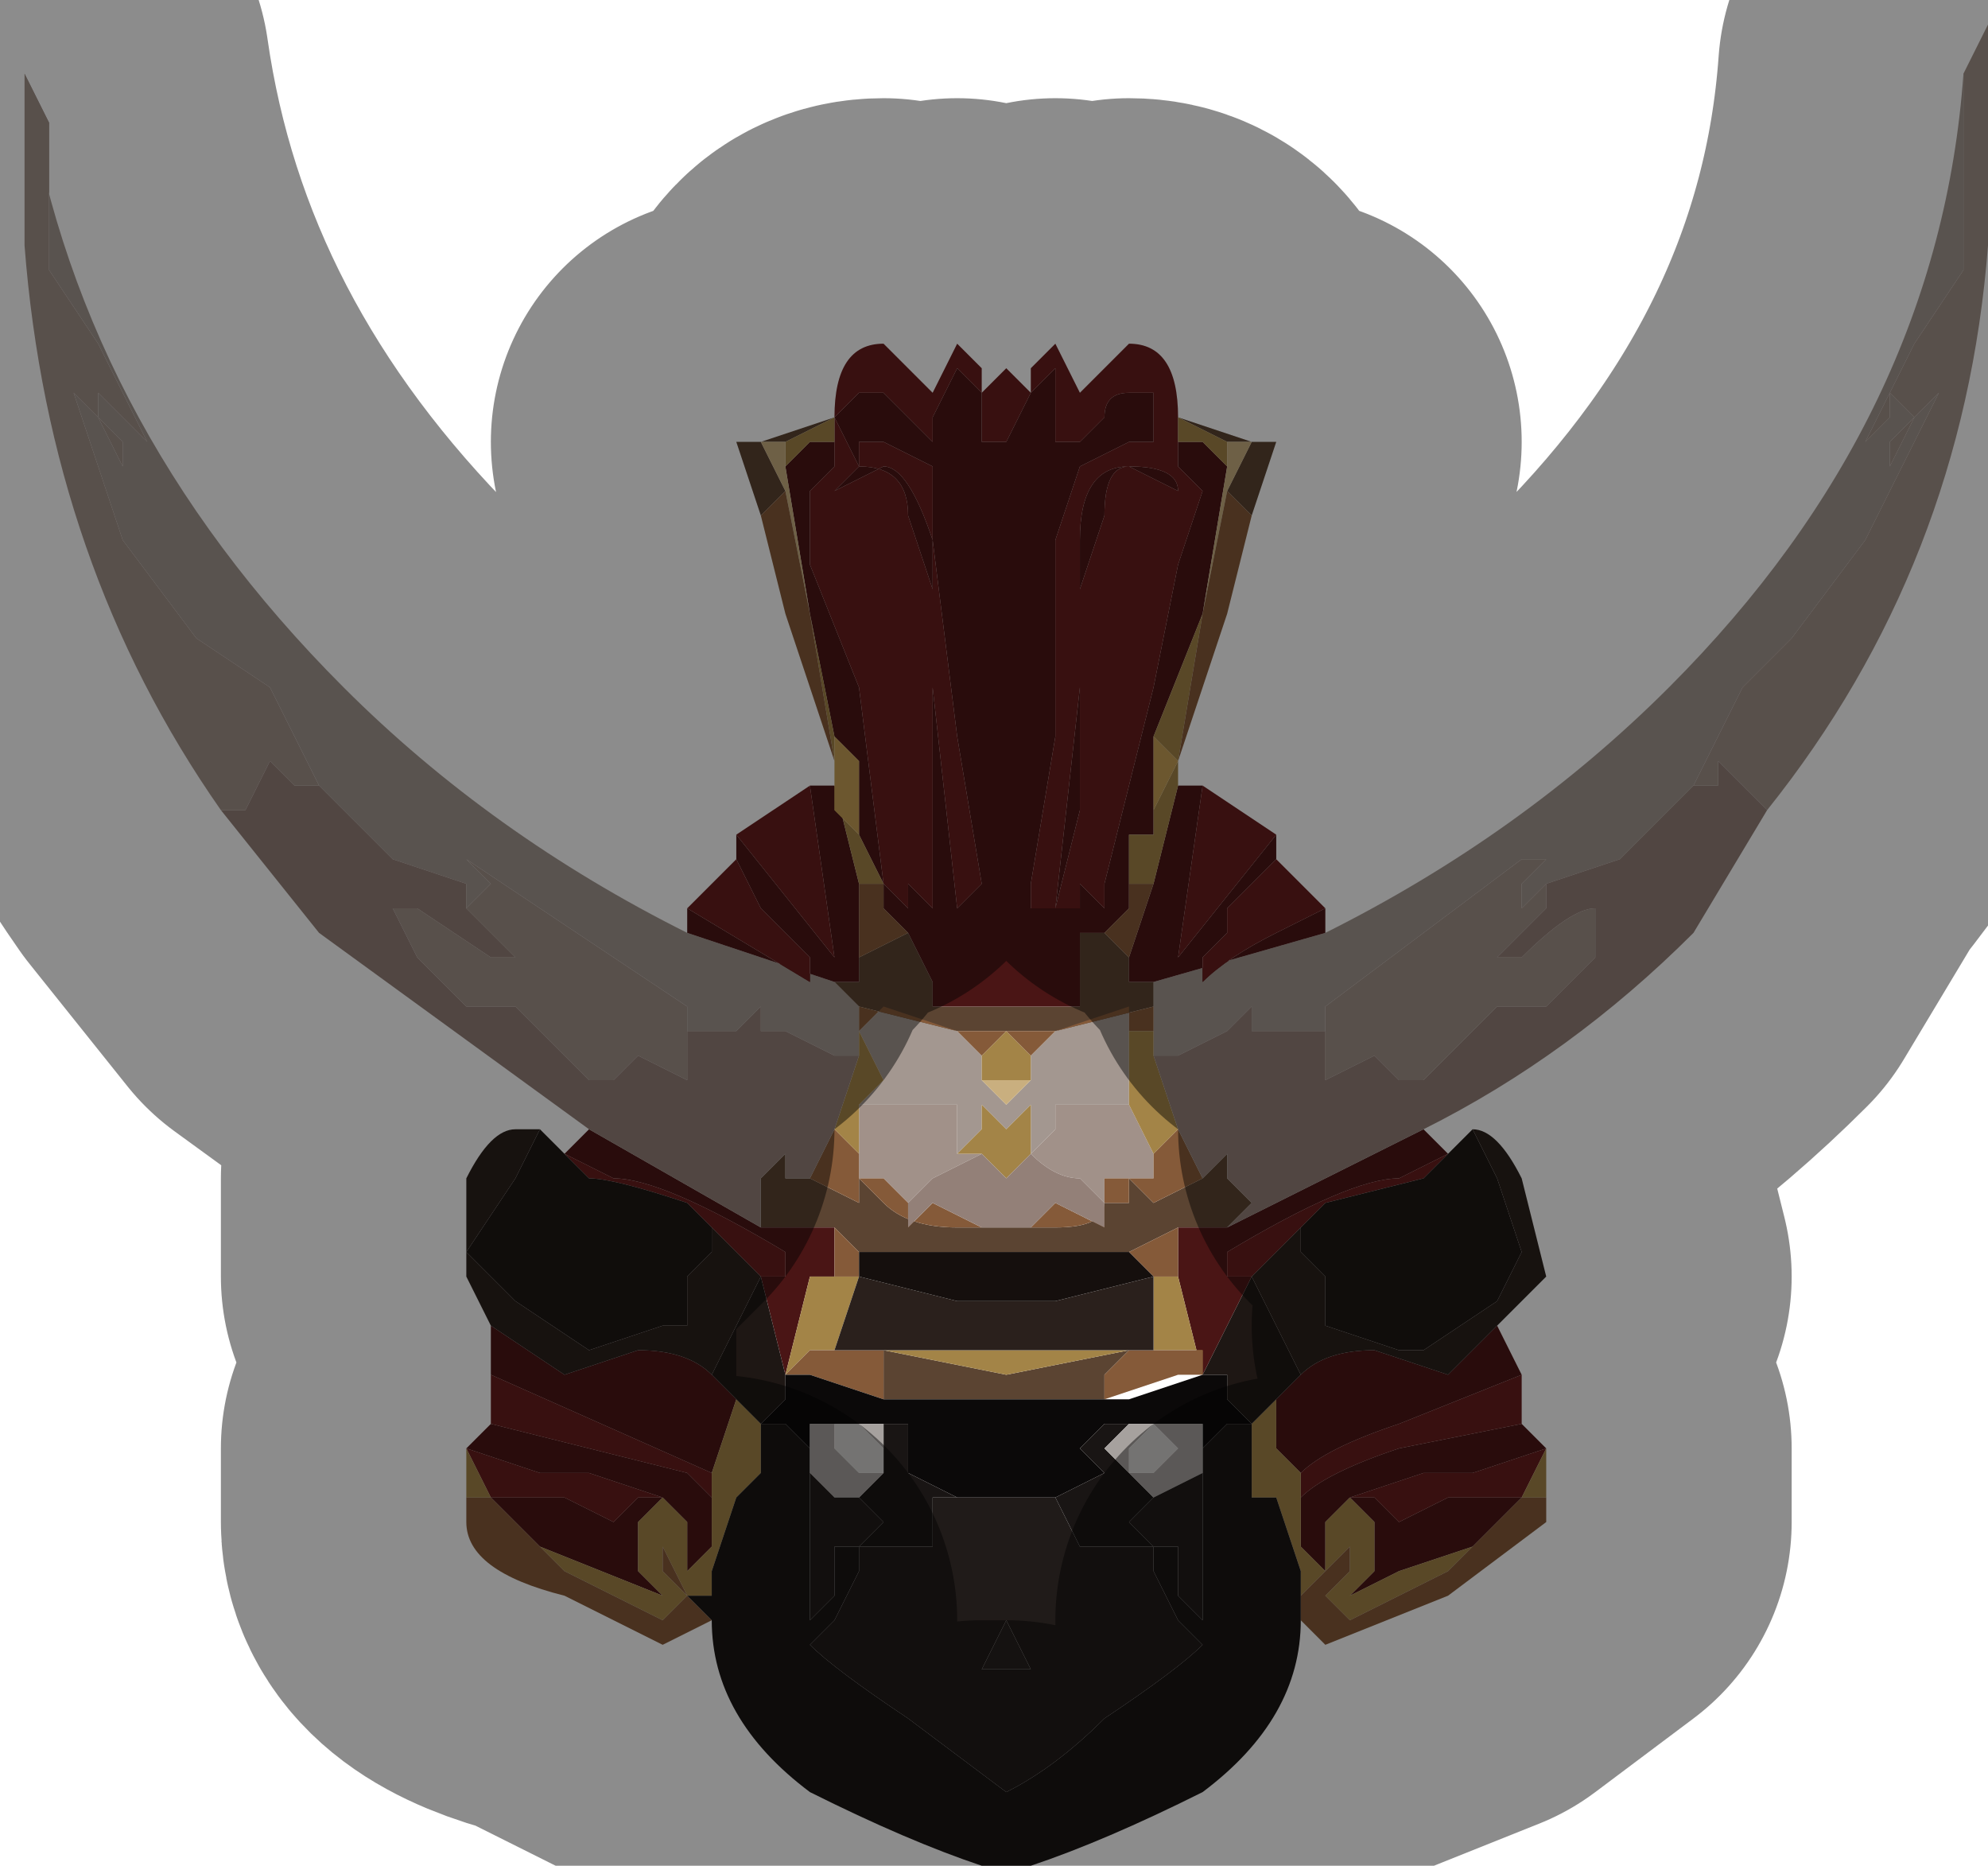 <?xml version="1.0" encoding="UTF-8" standalone="no"?>
<svg xmlns:xlink="http://www.w3.org/1999/xlink" height="3.8px" width="4.05px" xmlns="http://www.w3.org/2000/svg">
  <g transform="matrix(1.0, 0.0, 0.0, 1.0, 2.05, 1.9)">
    <path d="M1.95 -1.75 L1.95 -1.35 1.85 -1.2 1.75 -1.0 1.8 -1.05 1.8 -1.1 1.85 -1.05 1.8 -1.0 1.8 -0.95 1.85 -1.05 1.9 -1.1 1.75 -0.8 1.6 -0.6 1.5 -0.5 1.4 -0.3 1.4 -0.3 1.25 -0.15 1.1 -0.1 1.05 -0.05 1.05 -0.1 1.1 -0.15 1.05 -0.15 0.65 0.15 0.65 0.2 0.6 0.2 0.55 0.2 0.5 0.2 0.5 0.15 0.45 0.2 0.35 0.25 0.3 0.25 0.3 0.2 0.3 0.15 0.3 0.1 0.65 0.0 Q1.05 -0.2 1.35 -0.5 1.9 -1.05 1.95 -1.75 M-2.0 -1.75 Q-1.9 -1.05 -1.35 -0.5 -1.05 -0.2 -0.65 0.0 L-0.35 0.1 -0.3 0.15 -0.3 0.2 -0.3 0.2 -0.25 0.15 -0.1 0.2 -0.05 0.25 -0.05 0.3 0.0 0.35 0.0 0.4 0.0 0.35 0.05 0.3 0.05 0.25 0.1 0.2 0.25 0.15 0.25 0.2 0.25 0.35 0.2 0.35 0.15 0.35 0.1 0.35 0.05 0.35 0.1 0.35 0.1 0.4 0.05 0.45 0.0 0.5 0.0 0.5 -0.05 0.45 -0.1 0.45 -0.1 0.4 -0.1 0.35 -0.1 0.35 -0.1 0.35 -0.15 0.35 -0.15 0.35 -0.2 0.35 -0.3 0.35 -0.25 0.3 -0.3 0.2 -0.3 0.25 -0.35 0.25 -0.45 0.2 -0.5 0.2 -0.5 0.15 -0.55 0.2 -0.55 0.2 -0.6 0.2 -0.65 0.2 -0.65 0.15 -1.1 -0.15 -1.05 -0.1 -1.05 -0.1 -1.1 -0.05 -1.1 -0.1 -1.25 -0.15 -1.4 -0.3 -1.4 -0.3 -1.5 -0.5 -1.65 -0.6 -1.8 -0.8 -1.9 -1.1 -1.85 -1.05 -1.8 -0.95 -1.8 -1.0 -1.85 -1.05 -1.85 -1.1 -1.8 -1.05 -1.75 -1.0 -1.85 -1.2 -1.95 -1.35 -1.95 -1.65 -2.0 -1.75 M0.05 0.45 L0.05 0.35 0.0 0.4 -0.05 0.35 -0.05 0.4 -0.1 0.45 -0.05 0.45 0.0 0.5 0.05 0.45" fill="#a39790" fill-rule="evenodd" stroke="none"/>
    <path d="M1.4 -0.3 L1.4 -0.3 1.5 -0.5 1.6 -0.6 1.75 -0.8 1.9 -1.1 1.85 -1.05 1.8 -0.95 1.8 -1.0 1.85 -1.05 1.8 -1.1 1.8 -1.05 1.75 -1.0 1.85 -1.2 1.95 -1.35 1.95 -1.75 2.0 -1.85 2.0 -1.4 Q1.95 -0.75 1.55 -0.25 L1.55 -0.25 1.45 -0.35 1.45 -0.3 1.4 -0.3 1.4 -0.3 M0.65 0.2 L0.65 0.15 1.05 -0.15 1.1 -0.15 1.05 -0.1 1.05 -0.05 1.1 -0.1 1.1 -0.05 1.0 0.05 1.05 0.05 Q1.15 -0.05 1.2 -0.05 L1.2 0.05 1.1 0.15 1.0 0.15 0.95 0.2 0.9 0.25 0.85 0.3 0.8 0.3 0.75 0.25 0.65 0.3 0.65 0.2 M-1.6 -0.25 Q-1.95 -0.75 -2.0 -1.4 L-2.0 -1.75 -1.95 -1.65 -1.95 -1.35 -1.85 -1.2 -1.75 -1.0 -1.8 -1.05 -1.85 -1.1 -1.85 -1.05 -1.8 -1.0 -1.8 -0.95 -1.85 -1.05 -1.9 -1.1 -1.8 -0.8 -1.65 -0.6 -1.5 -0.5 -1.4 -0.3 -1.4 -0.3 -1.4 -0.3 -1.45 -0.3 -1.5 -0.35 -1.55 -0.25 -1.6 -0.25 M0.05 0.45 L0.1 0.4 0.1 0.35 0.05 0.35 0.1 0.35 0.15 0.35 0.2 0.35 0.25 0.35 0.3 0.45 0.3 0.5 0.25 0.5 Q0.25 0.5 0.2 0.5 L0.2 0.55 0.15 0.5 Q0.1 0.5 0.05 0.45 M-0.05 0.45 L-0.15 0.5 -0.15 0.5 -0.2 0.55 -0.2 0.55 -0.25 0.5 -0.25 0.5 -0.3 0.5 -0.3 0.45 -0.3 0.35 -0.2 0.35 -0.15 0.35 -0.15 0.35 -0.1 0.35 -0.1 0.35 -0.1 0.35 -0.1 0.4 -0.1 0.45 -0.05 0.45 -0.05 0.45 M-1.1 -0.1 L-1.1 -0.05 -1.05 -0.1 -1.05 -0.1 -1.1 -0.15 -0.65 0.15 -0.65 0.2 -0.65 0.3 -0.75 0.25 -0.8 0.3 -0.85 0.3 -0.9 0.25 -0.95 0.2 -1.0 0.15 -1.1 0.15 -1.2 0.05 -1.25 -0.05 -1.2 -0.05 -1.05 0.05 -1.0 0.05 -1.1 -0.05 -1.1 -0.1" fill="#a19189" fill-rule="evenodd" stroke="none"/>
    <path d="M0.3 0.1 L0.3 0.15 0.1 0.2 0.0 0.2 -0.1 0.2 -0.3 0.15 -0.35 0.1 -0.3 0.1 -0.3 0.05 -0.2 0.0 -0.2 0.0 -0.15 0.1 -0.15 0.15 -0.05 0.15 0.0 0.15 0.05 0.15 0.15 0.15 0.15 0.0 0.2 0.0 0.2 0.0 0.25 0.05 0.25 0.1 0.3 0.1 M0.35 -1.05 L0.5 -1.0 0.55 -1.0 0.55 -1.0 0.5 -0.85 0.45 -0.9 0.5 -1.0 0.5 -1.0 0.45 -1.0 0.35 -1.05 0.35 -1.05 M-0.5 -0.85 L-0.55 -1.0 -0.55 -1.0 -0.5 -1.0 -0.35 -1.05 -0.45 -1.0 -0.5 -1.0 -0.5 -1.0 -0.45 -0.9 -0.5 -0.85 M-0.4 0.5 L-0.3 0.55 -0.3 0.5 -0.25 0.55 -0.25 0.55 Q-0.2 0.6 -0.1 0.6 L0.0 0.6 0.1 0.6 Q0.2 0.6 0.2 0.55 L0.25 0.55 Q0.25 0.5 0.25 0.5 L0.3 0.55 0.4 0.5 0.45 0.45 0.45 0.5 0.5 0.55 0.45 0.6 0.35 0.6 0.25 0.65 0.1 0.65 0.0 0.65 -0.1 0.65 -0.3 0.65 -0.35 0.6 -0.5 0.6 -0.5 0.5 -0.45 0.45 -0.45 0.5 -0.4 0.5 M-0.25 0.85 L0.0 0.9 0.25 0.85 0.2 0.9 0.2 0.95 -0.15 0.95 -0.25 0.95 -0.25 0.85" fill="#5b4432" fill-rule="evenodd" stroke="none"/>
    <path d="M0.65 0.0 L0.3 0.1 0.25 0.1 0.25 0.05 0.3 -0.1 0.35 -0.3 0.4 -0.3 0.4 -0.3 0.35 0.05 0.55 -0.2 0.55 -0.15 0.45 -0.05 0.45 0.0 0.4 0.05 0.4 0.1 Q0.45 0.05 0.55 0.0 L0.65 -0.05 0.65 0.0 M-0.35 -1.0 L-0.35 -0.95 -0.4 -0.9 -0.4 -0.75 -0.3 -0.5 -0.25 -0.1 -0.2 -0.05 -0.2 -0.1 -0.15 -0.05 -0.15 -0.25 -0.15 -0.7 -0.2 -0.85 Q-0.2 -0.95 -0.3 -0.95 L-0.35 -0.9 -0.25 -0.95 Q-0.2 -0.95 -0.15 -0.8 L-0.15 -0.5 -0.1 -0.05 -0.1 -0.05 -0.1 -0.05 -0.05 -0.1 -0.1 -0.4 -0.15 -0.8 -0.15 -0.95 -0.25 -1.0 -0.3 -1.0 -0.3 -0.95 -0.35 -1.05 -0.3 -1.1 -0.25 -1.1 -0.2 -1.05 -0.15 -1.0 -0.15 -1.0 -0.15 -1.05 -0.1 -1.15 -0.05 -1.1 -0.05 -1.0 0.0 -1.0 0.0 -1.1 0.0 -1.0 0.0 -1.0 0.05 -1.1 0.1 -1.15 Q0.1 -1.15 0.1 -1.05 L0.1 -1.0 0.15 -1.0 0.2 -1.05 Q0.2 -1.1 0.25 -1.1 L0.3 -1.1 0.3 -0.95 0.3 -1.0 0.25 -1.0 0.15 -0.95 0.1 -0.8 0.1 -0.4 0.05 -0.1 0.05 -0.05 0.1 -0.05 0.1 -0.05 0.15 -0.5 0.15 -0.8 Q0.15 -0.95 0.25 -0.95 L0.35 -0.9 Q0.35 -0.95 0.25 -0.95 0.2 -0.95 0.2 -0.85 L0.15 -0.7 0.15 -0.25 0.1 -0.05 0.15 -0.05 0.15 -0.1 0.2 -0.05 0.2 -0.1 0.3 -0.5 0.35 -0.75 0.4 -0.9 0.35 -0.95 0.35 -1.0 0.4 -1.0 0.45 -0.95 0.45 -0.95 0.4 -0.65 0.3 -0.4 0.3 -0.35 0.3 -0.2 0.25 -0.2 0.25 -0.1 0.25 -0.05 0.2 0.0 0.2 0.0 0.15 0.0 0.15 0.15 0.05 0.15 0.0 0.15 -0.05 0.15 -0.15 0.15 -0.15 0.1 -0.2 0.0 -0.2 0.0 -0.25 -0.05 -0.25 -0.1 -0.3 -0.2 -0.3 -0.2 -0.3 -0.35 -0.35 -0.4 -0.4 -0.65 -0.45 -0.95 -0.45 -0.95 -0.4 -1.0 -0.35 -1.0 M1.0 0.8 L1.05 0.9 0.8 1.0 Q0.65 1.05 0.6 1.1 L0.55 1.05 0.55 0.95 0.6 0.9 Q0.65 0.85 0.75 0.85 L0.9 0.9 1.0 0.8 M1.05 1.0 L1.1 1.05 0.95 1.1 0.85 1.1 0.7 1.15 0.75 1.15 0.8 1.2 0.9 1.15 1.05 1.15 0.95 1.25 0.8 1.3 0.7 1.35 0.75 1.3 0.75 1.2 0.7 1.15 0.65 1.2 0.65 1.3 0.6 1.25 0.6 1.15 Q0.65 1.1 0.8 1.05 L1.05 1.0 M-1.1 1.05 L-1.05 1.0 -0.65 1.1 -0.6 1.15 -0.6 1.15 -0.6 1.25 -0.6 1.25 -0.65 1.3 -0.65 1.2 -0.7 1.15 -0.75 1.2 -0.75 1.3 -0.7 1.35 -0.7 1.35 -0.95 1.25 -1.05 1.15 -0.9 1.15 -0.8 1.2 -0.8 1.2 -0.75 1.15 -0.7 1.15 -0.85 1.1 -0.95 1.1 -1.1 1.05 M-1.05 0.9 L-1.05 0.8 -0.9 0.9 -0.75 0.85 Q-0.65 0.85 -0.6 0.9 L-0.55 0.95 -0.55 0.95 -0.6 1.1 -1.05 0.9 M-0.9 0.45 L-0.85 0.4 -0.5 0.6 -0.35 0.6 -0.35 0.7 -0.4 0.7 -0.45 0.9 -0.5 0.7 -0.5 0.7 -0.5 0.7 -0.45 0.7 -0.45 0.65 -0.45 0.65 Q-0.7 0.5 -0.8 0.5 L-0.9 0.45 M-0.65 0.0 L-0.65 -0.05 -0.4 0.1 -0.4 0.05 -0.45 0.0 -0.5 -0.05 -0.55 -0.15 -0.55 -0.2 -0.35 0.05 -0.4 -0.3 -0.4 -0.3 -0.35 -0.3 -0.3 -0.1 -0.3 0.05 -0.3 0.1 -0.35 0.1 -0.65 0.0 M0.9 0.45 L0.8 0.5 Q0.7 0.5 0.45 0.65 L0.45 0.7 0.5 0.7 0.55 0.65 0.5 0.7 0.4 0.9 0.35 0.7 0.35 0.6 0.45 0.6 0.85 0.4 0.9 0.45 M-0.55 0.65 L-0.5 0.7 -0.55 0.65" fill="#4a1515" fill-rule="evenodd" stroke="none"/>
    <path d="M0.35 -1.05 L0.35 -1.05 0.35 -1.0 0.35 -0.95 0.4 -0.9 0.35 -0.75 0.3 -0.5 0.2 -0.1 0.2 -0.05 0.15 -0.1 0.15 -0.05 0.1 -0.05 0.15 -0.25 0.15 -0.7 0.2 -0.85 Q0.2 -0.95 0.25 -0.95 0.35 -0.95 0.35 -0.9 L0.25 -0.95 Q0.15 -0.95 0.15 -0.8 L0.15 -0.5 0.1 -0.05 0.1 -0.05 0.05 -0.05 0.05 -0.1 0.1 -0.4 0.1 -0.8 0.15 -0.95 0.25 -1.0 0.3 -1.0 0.3 -0.95 0.3 -1.1 0.25 -1.1 Q0.2 -1.1 0.2 -1.05 L0.15 -1.0 0.1 -1.0 0.1 -1.05 Q0.1 -1.15 0.1 -1.15 L0.05 -1.1 0.0 -1.0 0.0 -1.0 0.0 -1.1 0.0 -1.0 -0.05 -1.0 -0.05 -1.1 -0.1 -1.15 -0.15 -1.05 -0.15 -1.0 -0.15 -1.0 -0.2 -1.05 -0.25 -1.1 -0.3 -1.1 -0.35 -1.05 -0.3 -0.95 -0.3 -1.0 -0.25 -1.0 -0.15 -0.95 -0.15 -0.8 -0.1 -0.4 -0.05 -0.1 -0.1 -0.05 -0.1 -0.05 -0.1 -0.05 -0.15 -0.5 -0.15 -0.8 Q-0.2 -0.95 -0.25 -0.95 L-0.35 -0.9 -0.3 -0.95 Q-0.2 -0.95 -0.2 -0.85 L-0.15 -0.7 -0.15 -0.25 -0.15 -0.05 -0.2 -0.1 -0.2 -0.05 -0.25 -0.1 -0.3 -0.5 -0.4 -0.75 -0.4 -0.9 -0.35 -0.95 -0.35 -1.0 -0.35 -1.05 Q-0.35 -1.2 -0.25 -1.2 L-0.2 -1.15 -0.15 -1.1 -0.15 -1.1 -0.1 -1.2 -0.05 -1.15 -0.05 -1.1 0.0 -1.15 0.05 -1.1 0.05 -1.15 0.1 -1.2 0.15 -1.1 0.2 -1.15 0.25 -1.2 Q0.35 -1.2 0.35 -1.05 M0.4 -0.3 L0.55 -0.2 0.35 0.05 0.4 -0.3 M0.55 -0.15 L0.65 -0.05 0.55 0.0 Q0.45 0.05 0.4 0.1 L0.4 0.05 0.45 0.0 0.45 -0.05 0.55 -0.15 M1.05 0.9 L1.05 1.0 0.8 1.05 Q0.65 1.1 0.6 1.15 L0.6 1.1 Q0.65 1.05 0.8 1.0 L1.05 0.9 M-1.1 1.05 L-1.1 1.05 -0.95 1.1 -0.85 1.1 -0.7 1.15 -0.75 1.15 -0.8 1.2 -0.8 1.2 -0.9 1.15 -1.05 1.15 -1.1 1.05 M-1.05 1.0 L-1.05 0.9 -0.6 1.1 -0.6 1.15 -0.6 1.15 -0.65 1.1 -1.05 1.0 M-0.9 0.45 L-0.9 0.45 -0.8 0.5 Q-0.7 0.5 -0.45 0.65 L-0.45 0.65 -0.45 0.7 -0.5 0.7 -0.5 0.7 -0.55 0.65 -0.6 0.6 -0.65 0.55 Q-0.8 0.5 -0.85 0.5 L-0.9 0.45 M-0.65 -0.05 L-0.55 -0.15 -0.5 -0.05 -0.45 0.0 -0.4 0.05 -0.4 0.1 -0.65 -0.05 M-0.55 -0.2 L-0.4 -0.3 -0.35 0.05 -0.55 -0.2 M1.1 1.05 L1.05 1.15 0.9 1.15 0.8 1.2 0.75 1.15 0.7 1.15 0.85 1.1 0.95 1.1 1.1 1.05 M0.9 0.45 L0.85 0.5 0.65 0.55 0.6 0.6 0.55 0.65 0.5 0.7 0.45 0.7 0.45 0.65 Q0.7 0.5 0.8 0.5 L0.9 0.45" fill="#661d1d" fill-rule="evenodd" stroke="none"/>
    <path d="M0.3 0.2 L0.3 0.25 0.35 0.4 0.3 0.45 0.25 0.35 0.25 0.2 0.3 0.2 M0.35 -1.05 L0.45 -1.0 0.45 -0.95 0.4 -1.0 0.35 -1.0 0.35 -1.05 M0.35 -0.35 L0.35 -0.3 0.3 -0.1 0.25 -0.1 0.25 -0.2 0.3 -0.2 0.3 -0.25 0.35 -0.35 0.35 -0.35 0.3 -0.4 0.4 -0.65 0.35 -0.35 M0.4 -0.65 L0.4 -0.65 M-0.35 -1.05 L-0.35 -1.0 -0.4 -1.0 -0.45 -0.95 -0.45 -1.0 -0.35 -1.05 M-0.4 -0.65 L-0.35 -0.4 -0.35 -0.35 -0.35 -0.35 -0.4 -0.65 -0.4 -0.65 M-0.3 -0.2 L-0.3 -0.2 -0.25 -0.1 -0.3 -0.1 -0.35 -0.3 -0.35 -0.35 -0.35 -0.25 -0.3 -0.2 M1.1 1.05 L1.1 1.15 1.05 1.15 0.9 1.3 0.7 1.4 0.65 1.35 0.7 1.3 0.7 1.25 0.6 1.35 0.6 1.3 0.55 1.15 0.5 1.15 0.5 1.1 0.5 1.05 0.5 1.0 0.55 0.95 0.55 1.05 0.6 1.1 0.6 1.15 0.6 1.25 0.65 1.3 0.65 1.2 0.7 1.15 0.75 1.2 0.75 1.3 0.7 1.35 0.8 1.3 0.95 1.25 1.05 1.15 1.1 1.05 M-1.1 1.15 L-1.1 1.05 -1.05 1.15 -0.95 1.25 -0.7 1.35 -0.7 1.35 -0.75 1.3 -0.75 1.2 -0.7 1.15 -0.65 1.2 -0.65 1.3 -0.6 1.25 -0.6 1.25 -0.6 1.15 -0.6 1.1 -0.55 0.95 -0.5 1.0 -0.5 1.0 -0.5 1.05 -0.5 1.1 -0.5 1.1 -0.55 1.15 -0.55 1.15 -0.6 1.3 -0.6 1.35 -0.6 1.35 -0.65 1.35 -0.7 1.25 -0.7 1.3 -0.65 1.35 -0.7 1.4 -0.9 1.3 -1.05 1.15 -1.1 1.15 M0.05 0.25 L0.05 0.3 0.0 0.3 -0.05 0.3 -0.05 0.25 -0.05 0.25 0.0 0.2 0.0 0.2 0.05 0.25 M0.0 0.4 L0.05 0.35 0.05 0.45 0.0 0.5 -0.05 0.45 -0.05 0.45 -0.05 0.45 -0.1 0.45 -0.05 0.4 -0.05 0.35 0.0 0.4 0.0 0.4 M0.35 0.7 L0.4 0.9 0.4 0.85 0.35 0.85 0.25 0.85 0.0 0.9 -0.25 0.85 -0.35 0.85 -0.4 0.85 -0.45 0.9 -0.4 0.7 -0.35 0.7 Q-0.35 0.7 -0.3 0.7 L-0.35 0.85 -0.2 0.85 -0.15 0.85 0.1 0.85 0.2 0.85 0.3 0.85 0.3 0.7 0.35 0.7 M0.6 0.75 L0.55 0.75 0.6 0.75 M-0.3 0.25 L-0.3 0.2 -0.25 0.3 -0.3 0.35 -0.3 0.45 -0.35 0.4 -0.35 0.4 -0.3 0.25 M-0.3 0.2 L-0.3 0.2 M-0.6 0.75 L-0.6 0.75 -0.6 0.75 -0.6 0.75" fill="#a38447" fill-rule="evenodd" stroke="none"/>
    <path d="M0.45 -1.0 L0.5 -1.0 0.5 -1.0 0.45 -0.9 0.4 -0.65 0.4 -0.65 0.45 -0.95 0.45 -0.95 0.45 -1.0 M0.4 -0.65 L0.4 -0.65 M-0.45 -0.95 L-0.45 -0.95 -0.4 -0.65 -0.4 -0.65 -0.45 -0.9 -0.5 -1.0 -0.5 -1.0 -0.45 -1.0 -0.45 -0.95 M0.05 0.3 L0.0 0.35 0.0 0.4 0.0 0.35 -0.05 0.3 0.0 0.3 0.05 0.3 M-0.4 -0.65 L-0.4 -0.65 M0.0 0.4 L0.0 0.4" fill="#c9af7f" fill-rule="evenodd" stroke="none"/>
    <path d="M0.3 0.15 L0.3 0.2 0.25 0.2 0.25 0.15 0.1 0.2 0.05 0.25 0.0 0.2 0.0 0.2 -0.05 0.25 -0.05 0.25 -0.1 0.2 -0.25 0.15 -0.3 0.2 -0.3 0.2 -0.3 0.2 -0.3 0.15 -0.1 0.2 0.0 0.2 0.1 0.2 0.3 0.15 M0.45 -0.9 L0.5 -0.85 0.45 -0.65 0.4 -0.5 0.35 -0.35 0.35 -0.35 0.35 -0.35 0.4 -0.65 0.4 -0.65 0.45 -0.9 M-0.25 -0.1 L-0.25 -0.05 -0.2 0.0 -0.3 0.05 -0.3 -0.1 -0.25 -0.1 M0.2 0.0 L0.25 -0.05 0.25 -0.1 0.3 -0.1 0.25 0.05 0.2 0.0 M0.35 -0.35 L0.3 -0.35 0.35 -0.35 M1.1 1.15 L1.1 1.2 0.9 1.35 0.65 1.45 0.6 1.4 0.6 1.35 0.7 1.25 0.7 1.3 0.65 1.35 0.7 1.4 0.9 1.3 1.05 1.15 1.1 1.15 M-0.6 1.4 L-0.7 1.45 -0.9 1.35 Q-1.1 1.3 -1.1 1.2 L-1.1 1.15 -1.05 1.15 -0.9 1.3 -0.7 1.4 -0.65 1.35 -0.7 1.3 -0.7 1.25 -0.65 1.35 -0.6 1.35 -0.65 1.35 -0.6 1.4 M-0.35 -0.35 L-0.35 -0.35 -0.4 -0.5 -0.45 -0.65 -0.5 -0.85 -0.45 -0.9 -0.4 -0.65 -0.4 -0.65 -0.35 -0.35 -0.35 -0.35 -0.35 -0.35 M0.3 0.45 L0.35 0.4 0.4 0.5 0.3 0.55 0.25 0.5 Q0.25 0.5 0.25 0.55 L0.2 0.55 Q0.2 0.6 0.1 0.6 L0.0 0.6 -0.1 0.6 Q-0.2 0.6 -0.25 0.55 L-0.25 0.55 -0.3 0.5 -0.3 0.55 -0.4 0.5 -0.35 0.4 -0.3 0.45 -0.3 0.5 -0.25 0.5 -0.25 0.5 -0.2 0.55 -0.2 0.6 -0.15 0.55 -0.05 0.6 0.0 0.6 0.05 0.6 0.1 0.55 0.2 0.6 0.2 0.55 0.2 0.5 Q0.25 0.5 0.25 0.5 L0.3 0.5 0.3 0.45 M-0.35 0.6 L-0.3 0.65 -0.3 0.7 Q-0.35 0.7 -0.35 0.7 L-0.35 0.6 M0.25 0.65 L0.35 0.6 0.35 0.7 0.3 0.7 0.25 0.65 M-0.45 0.9 L-0.4 0.85 -0.35 0.85 -0.25 0.85 -0.25 0.95 -0.4 0.9 -0.4 0.9 -0.4 0.9 -0.45 0.9 M0.25 0.85 L0.35 0.85 0.4 0.85 0.4 0.9 0.35 0.9 0.2 0.95 0.2 0.9 0.25 0.85 M-0.3 0.7 L-0.3 0.7 M0.5 1.05 L0.5 1.1 0.5 1.05 M-0.5 1.1 L-0.5 1.05 -0.5 1.1" fill="#855a39" fill-rule="evenodd" stroke="none"/>
    <path d="M-0.35 -0.4 L-0.3 -0.35 -0.3 -0.2 -0.35 -0.25 -0.35 -0.35 -0.35 -0.35 -0.35 -0.4 M0.3 -0.2 L0.3 -0.35 0.3 -0.4 0.35 -0.35 0.3 -0.35 0.35 -0.35 0.3 -0.25 0.3 -0.2" fill="#c49f55" fill-rule="evenodd" stroke="none"/>
    <path d="M1.4 -0.3 L1.4 -0.3 1.45 -0.3 1.45 -0.35 1.55 -0.25 1.55 -0.25 1.4 0.0 Q1.15 0.25 0.85 0.4 L0.45 0.6 0.5 0.55 0.45 0.5 0.45 0.45 0.4 0.5 0.35 0.4 0.3 0.25 0.35 0.25 0.45 0.2 0.5 0.15 0.5 0.2 0.55 0.2 0.6 0.2 0.65 0.2 0.65 0.3 0.75 0.25 0.8 0.3 0.85 0.3 0.9 0.25 0.95 0.2 1.0 0.15 1.1 0.15 1.2 0.05 1.2 -0.05 Q1.15 -0.05 1.05 0.05 L1.0 0.05 1.1 -0.05 1.1 -0.1 1.25 -0.15 1.4 -0.3 M-0.85 0.4 L-1.4 0.0 -1.6 -0.25 -1.55 -0.25 -1.5 -0.35 -1.45 -0.3 -1.4 -0.3 -1.4 -0.3 -1.25 -0.15 -1.1 -0.1 -1.1 -0.05 -1.0 0.05 -1.05 0.05 -1.2 -0.05 -1.25 -0.05 -1.2 0.05 -1.1 0.15 -1.0 0.15 -0.95 0.2 -0.9 0.25 -0.85 0.3 -0.8 0.3 -0.75 0.25 -0.65 0.3 -0.65 0.2 -0.6 0.2 -0.55 0.2 -0.55 0.2 -0.5 0.15 -0.5 0.2 -0.45 0.2 -0.35 0.25 -0.3 0.25 -0.35 0.4 -0.35 0.4 -0.4 0.5 -0.45 0.5 -0.45 0.45 -0.5 0.5 -0.5 0.6 -0.85 0.4 M-0.05 0.45 L0.0 0.5 0.0 0.5 0.05 0.45 Q0.1 0.5 0.15 0.5 L0.2 0.55 0.2 0.6 0.1 0.55 0.05 0.6 0.0 0.6 -0.05 0.6 -0.15 0.55 -0.2 0.6 -0.2 0.55 -0.2 0.55 -0.15 0.5 -0.15 0.5 -0.05 0.45 -0.05 0.45" fill="#938078" fill-rule="evenodd" stroke="none"/>
    <path d="M-0.95 0.4 L-0.9 0.45 -0.85 0.5 Q-0.8 0.5 -0.65 0.55 L-0.6 0.6 -0.6 0.65 -0.65 0.7 -0.65 0.8 -0.7 0.8 -0.7 0.8 -0.85 0.85 -0.85 0.85 -0.85 0.85 -1.0 0.75 -1.1 0.65 -1.0 0.5 -0.95 0.4 M0.6 0.6 L0.65 0.55 0.85 0.5 0.9 0.45 0.95 0.4 1.0 0.5 1.05 0.65 1.0 0.75 0.85 0.85 0.8 0.85 0.65 0.8 0.65 0.7 0.6 0.65 0.6 0.6 M0.4 0.9 L0.5 0.7 0.6 0.9 0.55 0.95 0.5 1.0 0.45 0.95 0.45 0.9 0.4 0.9 M-0.4 0.9 L-0.45 0.9 -0.45 0.95 -0.5 1.0 -0.5 1.0 -0.55 0.95 -0.55 0.95 -0.6 0.9 -0.5 0.7 -0.5 0.7 -0.45 0.9 -0.4 0.9 M-0.5 1.0 L-0.5 1.0" fill="#1e1714" fill-rule="evenodd" stroke="none"/>
    <path d="M0.95 0.4 Q1.0 0.4 1.05 0.5 L1.1 0.7 1.0 0.8 0.9 0.9 0.75 0.85 Q0.65 0.85 0.6 0.9 L0.5 0.7 0.55 0.65 0.6 0.6 0.6 0.65 0.65 0.7 0.65 0.8 0.8 0.85 0.85 0.85 1.0 0.75 1.05 0.65 1.0 0.5 0.95 0.4 M-1.05 0.8 L-1.05 0.8 -1.1 0.7 -1.1 0.5 Q-1.05 0.4 -1.0 0.4 L-0.95 0.4 -1.0 0.5 -1.1 0.65 -1.0 0.75 -0.85 0.85 -0.85 0.85 -0.85 0.85 -0.7 0.8 -0.7 0.8 -0.65 0.8 -0.65 0.7 -0.6 0.65 -0.6 0.6 -0.55 0.65 -0.5 0.7 -0.6 0.9 Q-0.65 0.85 -0.75 0.85 L-0.9 0.9 -1.05 0.8 M0.3 0.7 L0.3 0.85 0.2 0.85 0.1 0.85 -0.15 0.85 -0.2 0.85 -0.35 0.85 -0.3 0.7 -0.1 0.75 0.0 0.75 0.1 0.75 0.3 0.7 M-0.3 0.7 L-0.3 0.7 M0.6 0.75 L0.55 0.75 0.6 0.75 M-0.6 0.75 L-0.6 0.75 -0.6 0.75 -0.6 0.75" fill="#2a201c" fill-rule="evenodd" stroke="none"/>
    <path d="M0.2 0.95 L0.25 0.95 0.4 0.9 0.45 0.9 0.45 0.95 0.5 1.0 0.45 1.0 0.4 1.05 0.4 1.0 Q0.4 1.0 0.35 1.0 L0.3 1.0 0.25 1.0 0.2 1.0 0.15 1.05 0.2 1.1 0.1 1.15 -0.1 1.15 -0.1 1.15 -0.2 1.1 -0.2 1.0 -0.25 1.0 -0.25 1.0 -0.3 1.0 -0.35 1.0 -0.35 1.0 -0.4 1.0 -0.4 1.05 -0.45 1.0 -0.5 1.0 -0.45 0.95 -0.45 0.9 -0.4 0.9 -0.25 0.95 -0.15 0.95 0.2 0.95 M-0.4 0.9 L-0.4 0.9" fill="#0b0909" fill-rule="evenodd" stroke="none"/>
    <path d="M0.6 1.4 Q0.6 1.6 0.4 1.75 0.2 1.85 0.05 1.9 L0.0 1.9 0.0 1.9 -0.05 1.9 -0.05 1.9 Q-0.2 1.85 -0.4 1.75 -0.6 1.6 -0.6 1.4 L-0.65 1.35 -0.6 1.35 -0.6 1.35 -0.6 1.3 -0.55 1.15 -0.55 1.15 -0.5 1.1 -0.5 1.1 -0.5 1.05 -0.5 1.0 -0.45 1.0 -0.4 1.05 -0.4 1.05 -0.4 1.1 -0.4 1.25 -0.4 1.4 -0.35 1.35 -0.35 1.25 -0.3 1.25 -0.25 1.2 -0.3 1.15 -0.3 1.15 -0.25 1.1 -0.25 1.05 -0.25 1.0 -0.3 1.0 -0.25 1.0 -0.25 1.0 -0.2 1.0 -0.2 1.1 -0.1 1.15 -0.1 1.15 -0.15 1.15 -0.15 1.25 -0.3 1.25 -0.3 1.3 -0.35 1.4 -0.4 1.45 -0.4 1.45 Q-0.35 1.5 -0.2 1.6 L0.0 1.75 Q0.1 1.7 0.2 1.6 0.35 1.5 0.4 1.45 L0.35 1.4 0.3 1.3 0.3 1.25 0.15 1.25 0.1 1.15 0.2 1.1 0.15 1.05 0.2 1.0 0.25 1.0 0.3 1.0 0.25 1.0 0.2 1.05 0.25 1.1 0.3 1.15 0.25 1.2 0.3 1.25 0.35 1.25 0.35 1.35 0.4 1.4 0.4 1.25 0.4 1.1 0.4 1.05 0.45 1.0 0.5 1.0 0.5 1.05 0.5 1.1 0.5 1.15 0.55 1.15 0.6 1.3 0.6 1.35 0.6 1.4 M-0.5 1.0 L-0.5 1.0" fill="#191514" fill-rule="evenodd" stroke="none"/>
    <path d="M-0.4 1.05 L-0.4 1.0 -0.35 1.0 -0.35 1.0 -0.3 1.0 -0.35 1.0 -0.35 1.05 -0.35 1.05 -0.3 1.1 -0.25 1.1 -0.25 1.05 -0.3 1.0 -0.25 1.0 -0.25 1.05 -0.25 1.1 -0.3 1.15 -0.3 1.15 -0.35 1.15 -0.4 1.1 -0.4 1.1 -0.4 1.05 -0.4 1.05 M0.3 1.0 L0.35 1.0 Q0.4 1.0 0.4 1.0 L0.4 1.05 0.4 1.1 0.3 1.15 0.25 1.1 0.2 1.05 0.25 1.0 0.3 1.0 0.25 1.05 0.25 1.1 Q0.25 1.1 0.3 1.1 L0.35 1.05 0.3 1.0" fill="#a6a19e" fill-rule="evenodd" stroke="none"/>
    <path d="M0.35 1.05 L0.3 1.1 Q0.25 1.1 0.25 1.1 L0.25 1.05 0.3 1.0 0.35 1.05 M-0.35 1.05 L-0.35 1.0 -0.3 1.0 -0.25 1.05 -0.25 1.1 -0.3 1.1 -0.35 1.05 -0.35 1.05" fill="#d4d2d0" fill-rule="evenodd" stroke="none"/>
    <path d="M-0.1 1.15 L-0.1 1.15 0.1 1.15 0.15 1.25 0.3 1.25 0.3 1.3 0.35 1.4 0.4 1.45 Q0.35 1.5 0.2 1.6 0.1 1.7 0.0 1.75 L-0.2 1.6 Q-0.35 1.5 -0.4 1.45 L-0.4 1.45 -0.35 1.4 -0.3 1.3 -0.3 1.25 -0.15 1.25 -0.15 1.15 -0.1 1.15 -0.1 1.15 M0.3 1.15 L0.4 1.1 0.4 1.25 0.4 1.4 0.35 1.35 0.35 1.25 0.3 1.25 0.25 1.2 0.3 1.15 M0.05 1.5 L0.0 1.4 -0.05 1.5 -0.05 1.5 0.0 1.5 0.05 1.5 M-0.4 1.1 L-0.4 1.1 -0.35 1.15 -0.3 1.15 -0.25 1.2 -0.3 1.25 -0.35 1.25 -0.35 1.35 -0.4 1.4 -0.4 1.25 -0.4 1.1" fill="#201b19" fill-rule="evenodd" stroke="none"/>
    <path d="M-0.3 0.65 L-0.1 0.65 0.0 0.65 0.1 0.65 0.25 0.65 0.3 0.7 0.1 0.75 0.0 0.75 -0.1 0.75 -0.3 0.7 -0.3 0.65" fill="#150f0d" fill-rule="evenodd" stroke="none"/>
    <path d="M0.05 1.5 L0.0 1.5 -0.05 1.5 -0.05 1.5 0.0 1.4 0.05 1.5" fill="#27211f" fill-rule="evenodd" stroke="none"/>
    <path d="M1.55 -0.25 Q1.95 -0.75 2.0 -1.4 L2.0 -1.85 1.95 -1.75 Q1.9 -1.05 1.35 -0.5 1.05 -0.2 0.65 0.0 L0.65 -0.05 0.55 -0.15 0.55 -0.2 0.4 -0.3 0.4 -0.3 0.35 -0.3 0.35 -0.35 0.35 -0.35 0.4 -0.5 0.45 -0.65 0.5 -0.85 0.55 -1.0 0.55 -1.0 0.5 -1.0 0.35 -1.05 Q0.35 -1.2 0.25 -1.2 L0.2 -1.15 0.15 -1.1 0.1 -1.2 0.05 -1.15 0.05 -1.1 0.0 -1.15 -0.05 -1.1 -0.05 -1.15 -0.1 -1.2 -0.15 -1.1 -0.15 -1.1 -0.2 -1.15 -0.25 -1.2 Q-0.35 -1.2 -0.35 -1.05 L-0.5 -1.0 -0.55 -1.0 -0.55 -1.0 -0.5 -0.85 -0.45 -0.65 -0.4 -0.5 -0.35 -0.35 -0.35 -0.35 -0.35 -0.3 -0.4 -0.3 -0.4 -0.3 -0.55 -0.2 -0.55 -0.15 -0.65 -0.05 -0.65 0.0 Q-1.05 -0.2 -1.35 -0.5 -1.9 -1.05 -2.0 -1.75 L-2.0 -1.4 Q-1.95 -0.75 -1.6 -0.25 L-1.4 0.0 -0.85 0.4 -0.9 0.45 -0.9 0.45 -0.95 0.4 -1.0 0.4 Q-1.05 0.4 -1.1 0.5 L-1.1 0.7 -1.05 0.8 -1.05 0.8 -1.05 0.9 -1.05 1.0 -1.1 1.05 -1.1 1.05 -1.1 1.15 -1.1 1.2 Q-1.1 1.3 -0.9 1.35 L-0.7 1.45 -0.6 1.4 M0.85 0.4 Q1.15 0.25 1.4 0.0 L1.55 -0.25 M0.95 0.4 Q1.0 0.4 1.05 0.5 L1.1 0.7 1.0 0.8 1.05 0.9 1.05 1.0 1.1 1.05 1.1 1.15 1.1 1.2 0.9 1.35 0.65 1.45 0.6 1.4 M0.0 1.9 L0.0 1.9 -0.05 1.9 M0.95 0.4 L0.9 0.45 0.85 0.4" fill="none" stroke="#000000" stroke-linecap="round" stroke-linejoin="round" stroke-opacity="0.451" stroke-width="1.0"/>
  </g>
</svg>
